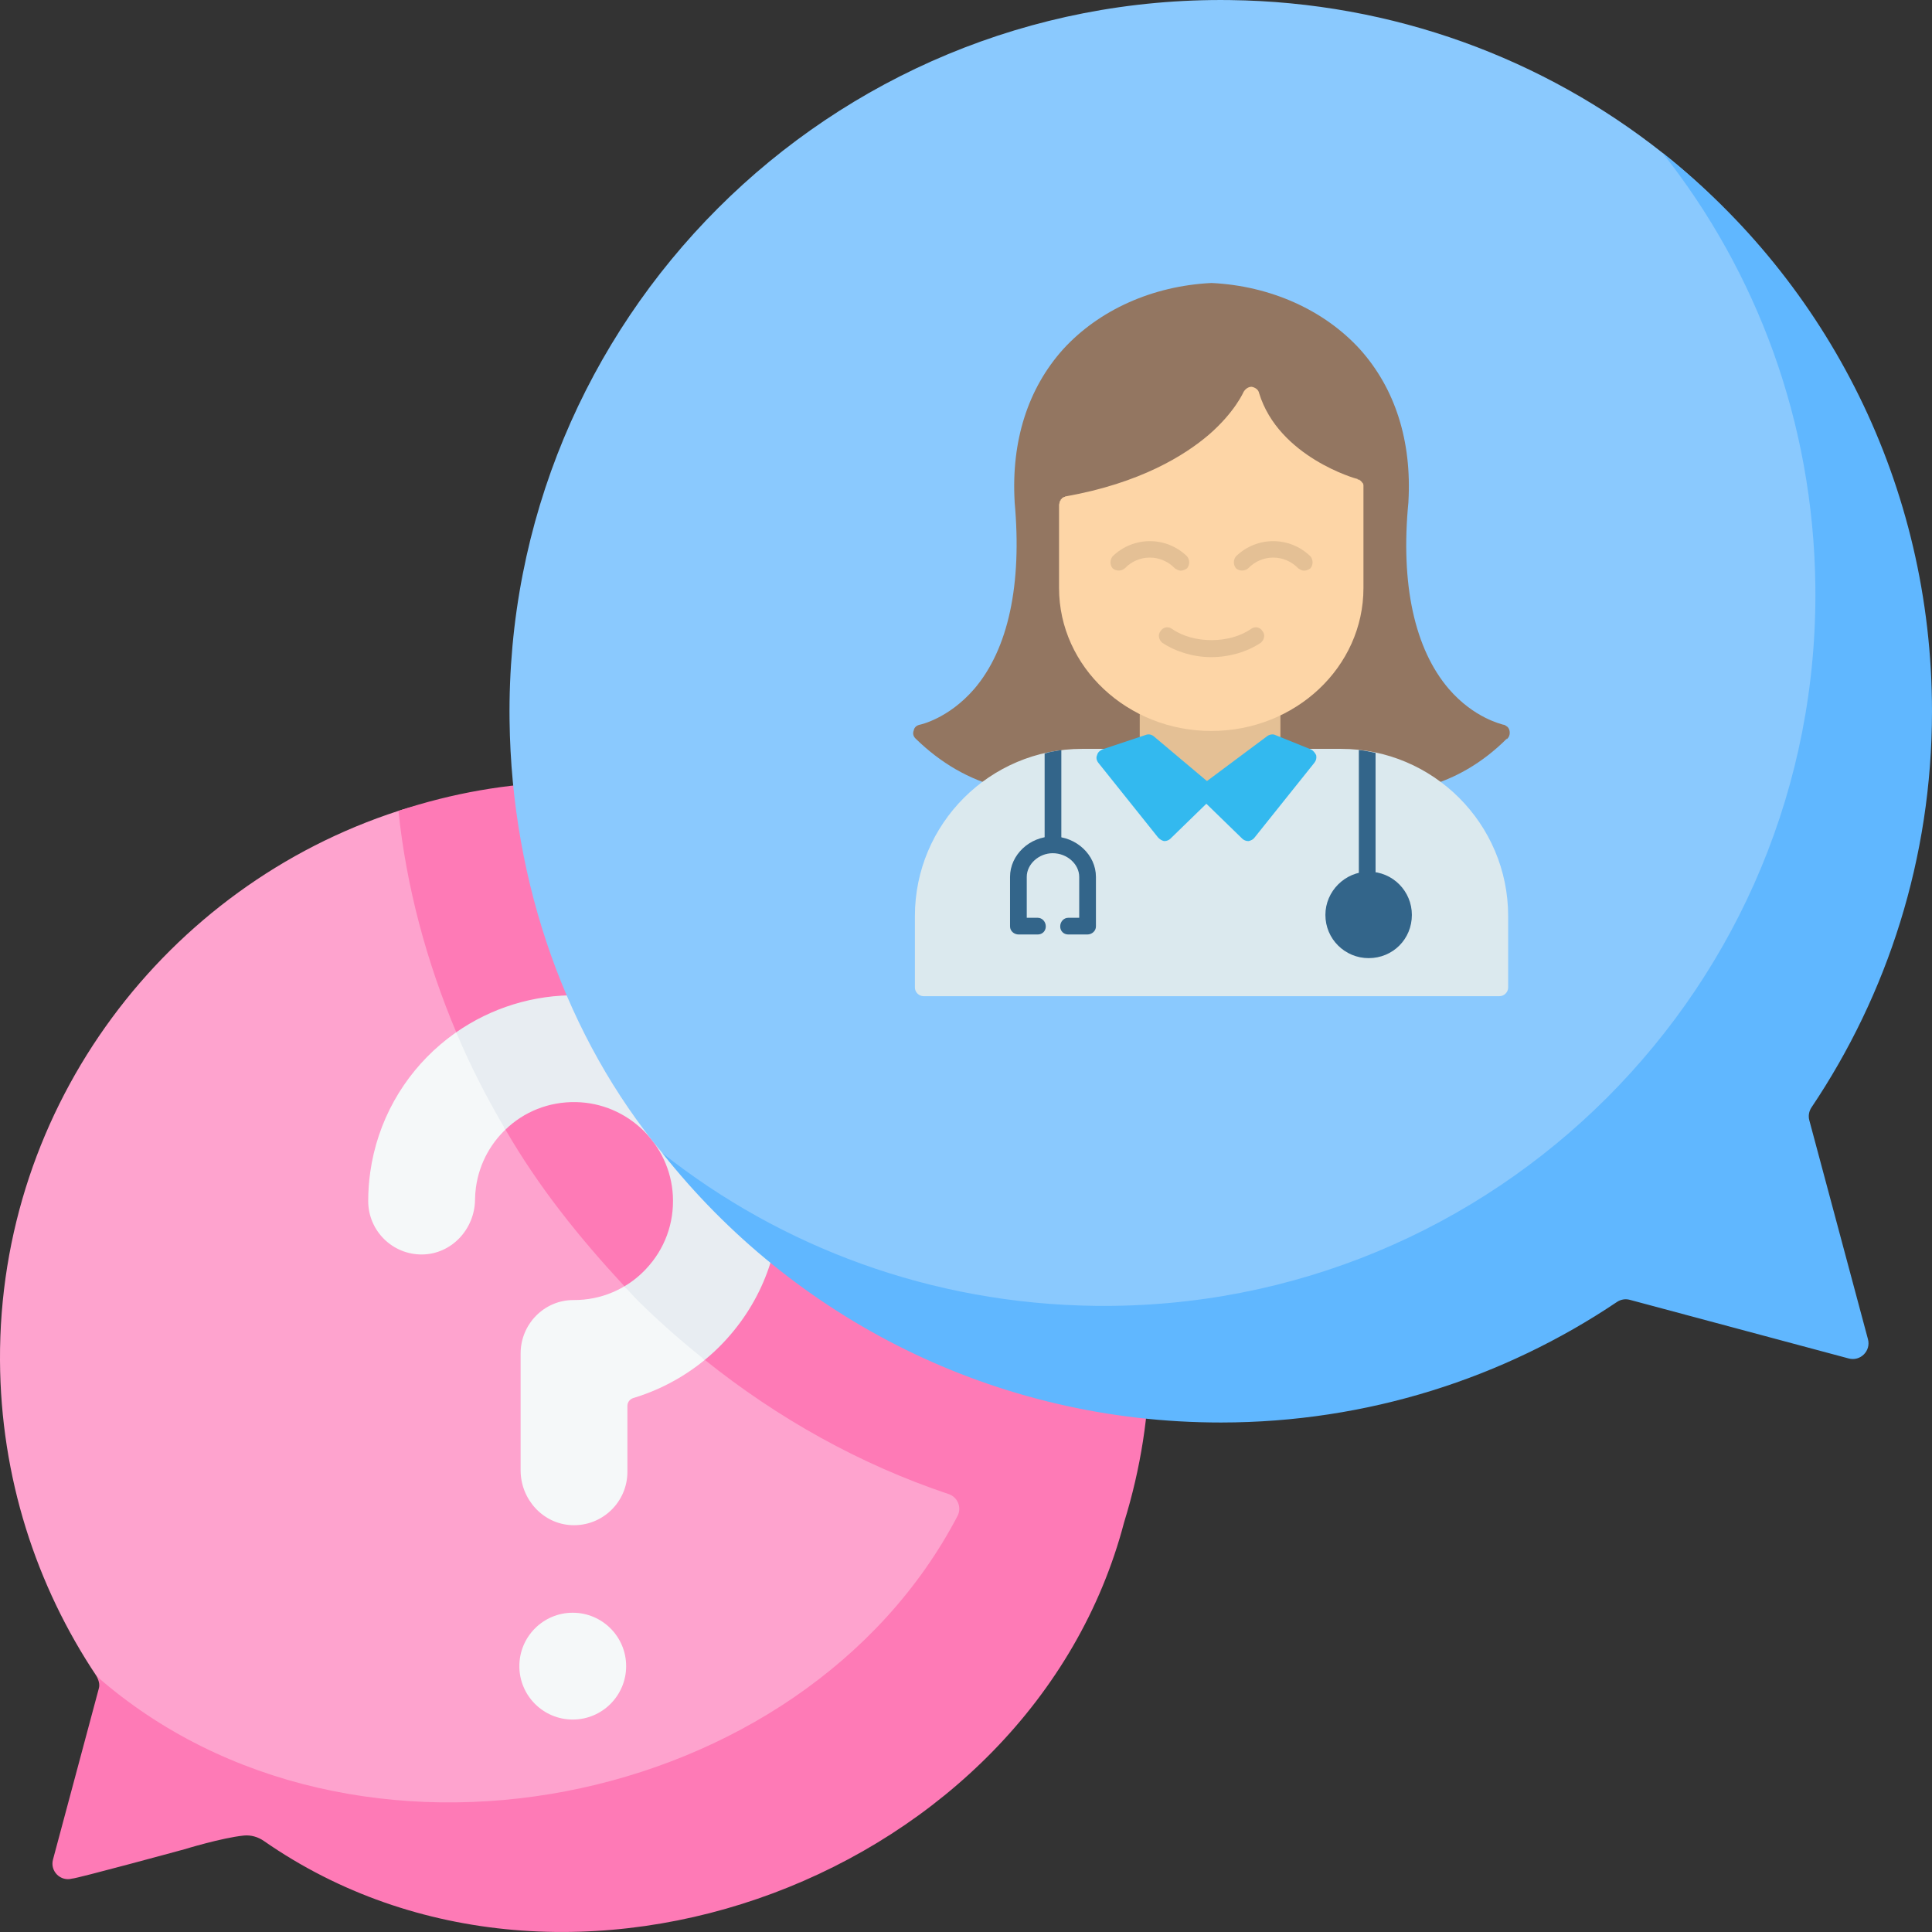 <svg width="87" height="87" viewBox="0 0 87 87" fill="none" xmlns="http://www.w3.org/2000/svg">
<rect x="0" y="0" width="87" height="87" fill="#333333" stroke="none"/>
<path d="M25.841 35.967C23.088 35.968 20.433 35.707 17.941 36.515C7.517 39.893 -0.058 49.746 0 61.259C0.027 66.519 1.626 71.407 4.35 75.48C4.462 75.647 4.848 76.03 4.796 76.225L3.085 83.039C2.946 83.559 3.422 84.036 3.943 83.896L10.932 81.836C11.127 81.784 11.334 81.82 11.502 81.932C15.574 84.655 20.462 86.254 25.723 86.281C39.989 86.354 51.006 75.407 51.015 61.141C51.024 46.847 40.135 35.958 25.841 35.967Z" fill="#FEA3CE"/>
<path d="M25.732 68.679C24.439 68.618 23.444 67.505 23.444 66.21C23.444 64.888 23.444 62.73 23.444 60.947C23.444 59.627 24.508 58.537 25.828 58.543C27.069 58.548 28.225 58.054 29.08 57.153C29.931 56.258 30.364 55.083 30.299 53.845C30.179 51.527 28.265 49.675 25.941 49.629C23.678 49.583 21.745 51.23 21.433 53.461C21.407 53.647 21.393 53.837 21.391 54.028C21.374 55.35 20.339 56.473 19.016 56.49C17.674 56.507 16.581 55.424 16.581 54.085C16.581 53.654 16.611 53.219 16.671 52.795C17.318 48.155 21.34 44.725 26.038 44.82C30.87 44.918 34.852 48.772 35.102 53.596C35.236 56.164 34.336 58.603 32.568 60.465C31.453 61.639 30.049 62.493 28.52 62.955C28.362 63.003 28.253 63.145 28.253 63.31V66.277C28.253 67.644 27.113 68.744 25.732 68.679V68.679Z" fill="#F5F8F9"/>
<path d="M50.619 68.554C56.695 48.931 37.601 30.029 17.942 36.514C18.302 39.955 19.209 43.309 20.546 46.484C20.607 46.629 21.742 47.438 22.012 47.993C22.431 48.857 22.554 50.51 22.761 50.867C24.273 53.477 26.069 55.708 28.12 57.923C28.419 58.246 29.584 58.698 30.169 59.236C30.79 59.807 31.498 61.044 31.736 61.235C35.017 63.867 38.73 65.947 42.722 67.281C43.127 67.417 43.317 67.886 43.119 68.265C36.152 81.585 15.898 85.614 4.35 75.479C4.417 75.626 4.517 75.823 4.446 76.049L2.386 83.739C2.246 84.259 2.722 84.736 3.243 84.596C3.412 84.608 8.297 83.277 8.297 83.277C8.297 83.277 9.99 82.757 10.977 82.657C11.298 82.624 11.618 82.717 11.883 82.901C25.546 92.404 46.448 84.458 50.619 68.554V68.554Z" fill="#FE7AB6"/>
<path d="M25.791 77.433C27.119 77.433 28.196 76.356 28.196 75.028C28.196 73.7 27.119 72.623 25.791 72.623C24.463 72.623 23.387 73.7 23.387 75.028C23.387 76.356 24.463 77.433 25.791 77.433Z" fill="#F5F8F9"/>
<path d="M26.038 44.82C24.011 44.779 22.104 45.398 20.545 46.484C21.178 47.998 21.93 49.449 22.761 50.867C23.588 50.067 24.709 49.604 25.941 49.629C28.265 49.675 30.179 51.527 30.3 53.845C30.364 55.083 29.931 56.258 29.081 57.153C28.786 57.464 28.477 57.713 28.119 57.923C28.329 58.141 28.52 58.368 28.735 58.581C29.693 59.526 30.699 60.41 31.738 61.237C32.031 60.997 32.306 60.741 32.568 60.465C34.336 58.603 35.236 56.164 35.103 53.596C34.852 48.772 30.871 44.918 26.038 44.82V44.82Z" fill="#E8EDF2"/>
<path d="M55.379 0.003C62.76 0.094 69.513 2.649 74.866 6.883C82.278 12.745 86.306 21.826 86.3 32.047C86.296 38.645 84.121 44.425 80.698 49.519C80.583 49.689 80.547 49.899 80.6 50.097L83.416 59.605C83.557 60.132 83.075 60.614 82.548 60.473L73.39 57.832C73.192 57.779 72.982 57.815 72.812 57.929C67.718 61.353 61.588 63.178 54.99 63.182C44.769 63.188 35.863 59.193 29.826 51.923C25.536 46.757 23.035 39.823 22.946 32.435C22.727 14.424 37.368 -0.221 55.379 0.003V0.003Z" fill="#8AC9FE"/>
<path fill-rule="evenodd" clip-rule="evenodd" d="M63.994 35.461C63.838 35.461 63.708 35.383 63.656 35.253H45.457C45.379 35.409 45.197 35.487 45.041 35.461C43.639 35.098 42.367 34.371 41.225 33.254C41.121 33.15 41.095 33.021 41.147 32.891C41.173 32.735 41.303 32.657 41.433 32.631C41.433 32.631 42.705 32.372 43.873 31.021C45.405 29.23 46.028 26.322 45.69 22.61V22.584C45.535 19.858 46.288 17.495 47.871 15.73C49.481 13.964 51.895 12.874 54.544 12.744H54.569C57.218 12.874 59.632 13.964 61.242 15.73C62.825 17.495 63.578 19.858 63.423 22.584V22.61C63.059 26.322 63.708 29.23 65.24 31.021C66.382 32.346 67.629 32.605 67.68 32.631C67.758 32.631 67.81 32.683 67.888 32.735C68.018 32.865 68.018 33.124 67.888 33.254C67.758 33.384 67.888 33.254 67.862 33.254C66.746 34.371 65.474 35.098 64.072 35.461C64.046 35.461 64.02 35.461 63.994 35.461Z" fill="#937661"/>
<path fill-rule="evenodd" clip-rule="evenodd" d="M67.525 44.859H41.588C41.381 44.859 41.199 44.678 41.199 44.47V41.251C41.199 37.097 44.574 33.722 48.728 33.722H49.767C49.87 33.722 49.974 33.774 50.052 33.877L52.492 36.941L53.765 35.669L52.233 34.397C52.077 34.267 52.077 34.033 52.207 33.852C52.337 33.696 52.57 33.696 52.726 33.825L54.336 35.176L56.179 33.8C56.361 33.67 56.595 33.722 56.698 33.877C56.828 34.059 56.802 34.293 56.62 34.397L54.907 35.695L56.179 36.941L58.594 33.877C58.672 33.774 58.775 33.722 58.905 33.722H60.385C64.539 33.722 67.914 37.097 67.914 41.251V44.47C67.914 44.678 67.732 44.859 67.525 44.859Z" fill="#DBE9EE"/>
<path fill-rule="evenodd" clip-rule="evenodd" d="M47.041 33.929C47.274 33.851 47.534 33.825 47.793 33.773V38.057C47.793 38.265 47.612 38.421 47.404 38.421C47.196 38.421 47.041 38.265 47.041 38.057V33.929Z" fill="#33658A"/>
<path fill-rule="evenodd" clip-rule="evenodd" d="M51.714 33.826C51.506 33.826 51.324 33.645 51.324 33.437V31.879C51.324 31.671 51.506 31.516 51.714 31.516C51.843 31.516 51.973 31.593 52.025 31.723H56.984C57.062 31.619 57.166 31.567 57.295 31.567C57.503 31.567 57.659 31.723 57.659 31.931V33.437C57.659 33.645 57.503 33.826 57.295 33.826C57.192 33.826 57.114 33.774 57.036 33.722L54.284 35.67L54.258 35.696L54.232 35.67L51.766 33.826C51.74 33.826 51.74 33.826 51.714 33.826Z" fill="#E4C095"/>
<path fill-rule="evenodd" clip-rule="evenodd" d="M61.19 33.773C61.45 33.799 61.709 33.851 61.943 33.903V39.641C61.943 39.849 61.787 40.004 61.579 40.004C61.372 40.004 61.19 39.849 61.19 39.641V33.773Z" fill="#33658A"/>
<path fill-rule="evenodd" clip-rule="evenodd" d="M52.441 37.875C52.441 37.875 52.441 37.875 52.415 37.875C52.311 37.849 52.233 37.797 52.155 37.72L49.455 34.344C49.377 34.241 49.351 34.111 49.403 34.007C49.429 33.877 49.533 33.799 49.637 33.747L51.584 33.098C51.714 33.046 51.844 33.072 51.947 33.15L54.57 35.357C54.648 35.435 54.7 35.539 54.7 35.643C54.7 35.746 54.674 35.85 54.596 35.928L52.7 37.772C52.648 37.823 52.545 37.875 52.441 37.875Z" fill="#33B9EF"/>
<path fill-rule="evenodd" clip-rule="evenodd" d="M56.205 37.875C56.101 37.875 55.998 37.823 55.946 37.772L54.05 35.928C53.972 35.85 53.947 35.746 53.947 35.617C53.947 35.513 54.024 35.409 54.102 35.357L57.062 33.15C57.166 33.072 57.322 33.046 57.425 33.098L59.035 33.747C59.139 33.799 59.217 33.903 59.269 34.007C59.295 34.137 59.269 34.241 59.191 34.344L56.491 37.72C56.439 37.797 56.335 37.849 56.231 37.875C56.205 37.875 56.205 37.875 56.205 37.875Z" fill="#33B9EF"/>
<path fill-rule="evenodd" clip-rule="evenodd" d="M61.631 43.146C60.567 43.146 59.684 42.289 59.684 41.199C59.684 40.135 60.567 39.252 61.631 39.252C62.722 39.252 63.578 40.135 63.578 41.199C63.578 42.289 62.722 43.146 61.631 43.146Z" fill="#33658A"/>
<path fill-rule="evenodd" clip-rule="evenodd" d="M48.962 42.081H48.105C47.897 42.081 47.742 41.926 47.742 41.718C47.742 41.51 47.897 41.329 48.105 41.329H48.598V39.485C48.598 38.914 48.053 38.421 47.404 38.421C46.781 38.421 46.236 38.914 46.236 39.485V41.329H46.729C46.937 41.329 47.093 41.51 47.093 41.718C47.093 41.926 46.937 42.081 46.729 42.081H45.872C45.665 42.081 45.483 41.926 45.483 41.718V39.485C45.483 38.499 46.366 37.668 47.404 37.668C48.469 37.668 49.351 38.499 49.351 39.485V41.718C49.351 41.926 49.169 42.081 48.962 42.081Z" fill="#33658A"/>
<path fill-rule="evenodd" clip-rule="evenodd" d="M47.69 22.739C47.69 22.687 47.716 22.661 47.716 22.609V22.584L47.742 22.558V22.532H47.768V22.506V22.48H47.794C47.819 22.428 47.846 22.402 47.897 22.402V22.376H47.923H47.949L47.975 22.35H48.001C51.35 21.753 53.349 20.506 54.44 19.572C55.608 18.559 55.998 17.651 55.998 17.651C56.075 17.521 56.205 17.417 56.361 17.417C56.517 17.443 56.673 17.547 56.699 17.703C57.581 20.584 61.086 21.571 61.138 21.571V21.597H61.164H61.19H61.216V21.623H61.242L61.32 21.701L61.346 21.727V21.753H61.372C61.372 21.779 61.398 21.805 61.398 21.857V21.883V21.909V21.934V26.478C61.398 30.035 58.334 32.916 54.544 32.916C50.779 32.916 47.69 30.035 47.69 26.478V22.739Z" fill="#FDD5A6"/>
<path fill-rule="evenodd" clip-rule="evenodd" d="M58.723 25.699C58.645 25.699 58.541 25.647 58.464 25.595C57.84 24.946 56.828 24.946 56.205 25.595C56.049 25.725 55.815 25.725 55.66 25.595C55.53 25.439 55.53 25.205 55.66 25.05C56.594 24.141 58.074 24.141 59.009 25.05C59.139 25.205 59.139 25.439 59.009 25.595C58.931 25.647 58.827 25.699 58.723 25.699Z" fill="#E4C095"/>
<path fill-rule="evenodd" clip-rule="evenodd" d="M53.167 25.699C53.09 25.699 52.986 25.647 52.908 25.595C52.285 24.946 51.272 24.946 50.649 25.595C50.493 25.725 50.26 25.725 50.104 25.595C49.974 25.439 49.974 25.205 50.104 25.05C51.039 24.141 52.518 24.141 53.453 25.05C53.583 25.205 53.583 25.439 53.453 25.595C53.375 25.647 53.271 25.699 53.167 25.699Z" fill="#E4C095"/>
<path fill-rule="evenodd" clip-rule="evenodd" d="M54.543 29.592C53.764 29.592 52.96 29.359 52.337 28.943C52.181 28.813 52.129 28.58 52.259 28.424C52.362 28.242 52.596 28.19 52.778 28.32C53.739 28.995 55.374 28.995 56.335 28.32C56.516 28.19 56.75 28.242 56.854 28.424C56.984 28.58 56.932 28.813 56.776 28.943C56.153 29.359 55.348 29.592 54.543 29.592Z" fill="#E4C095"/>
<path d="M81.475 50.447C81.422 50.25 81.459 50.039 81.573 49.869C84.996 44.775 86.996 38.645 87 32.048C87.006 21.827 82.278 12.746 74.866 6.884C79.1 12.237 81.656 18.99 81.747 26.372C81.971 44.383 67.325 59.028 49.314 58.804C41.933 58.712 35.179 56.158 29.826 51.924C35.688 59.336 44.77 64.063 54.99 64.057C61.588 64.053 67.718 62.053 72.812 58.63C72.982 58.515 73.192 58.479 73.39 58.532L83.248 61.173C83.775 61.315 84.258 60.832 84.116 60.305L81.475 50.447Z" fill="#60B7FF"/>
</svg>
